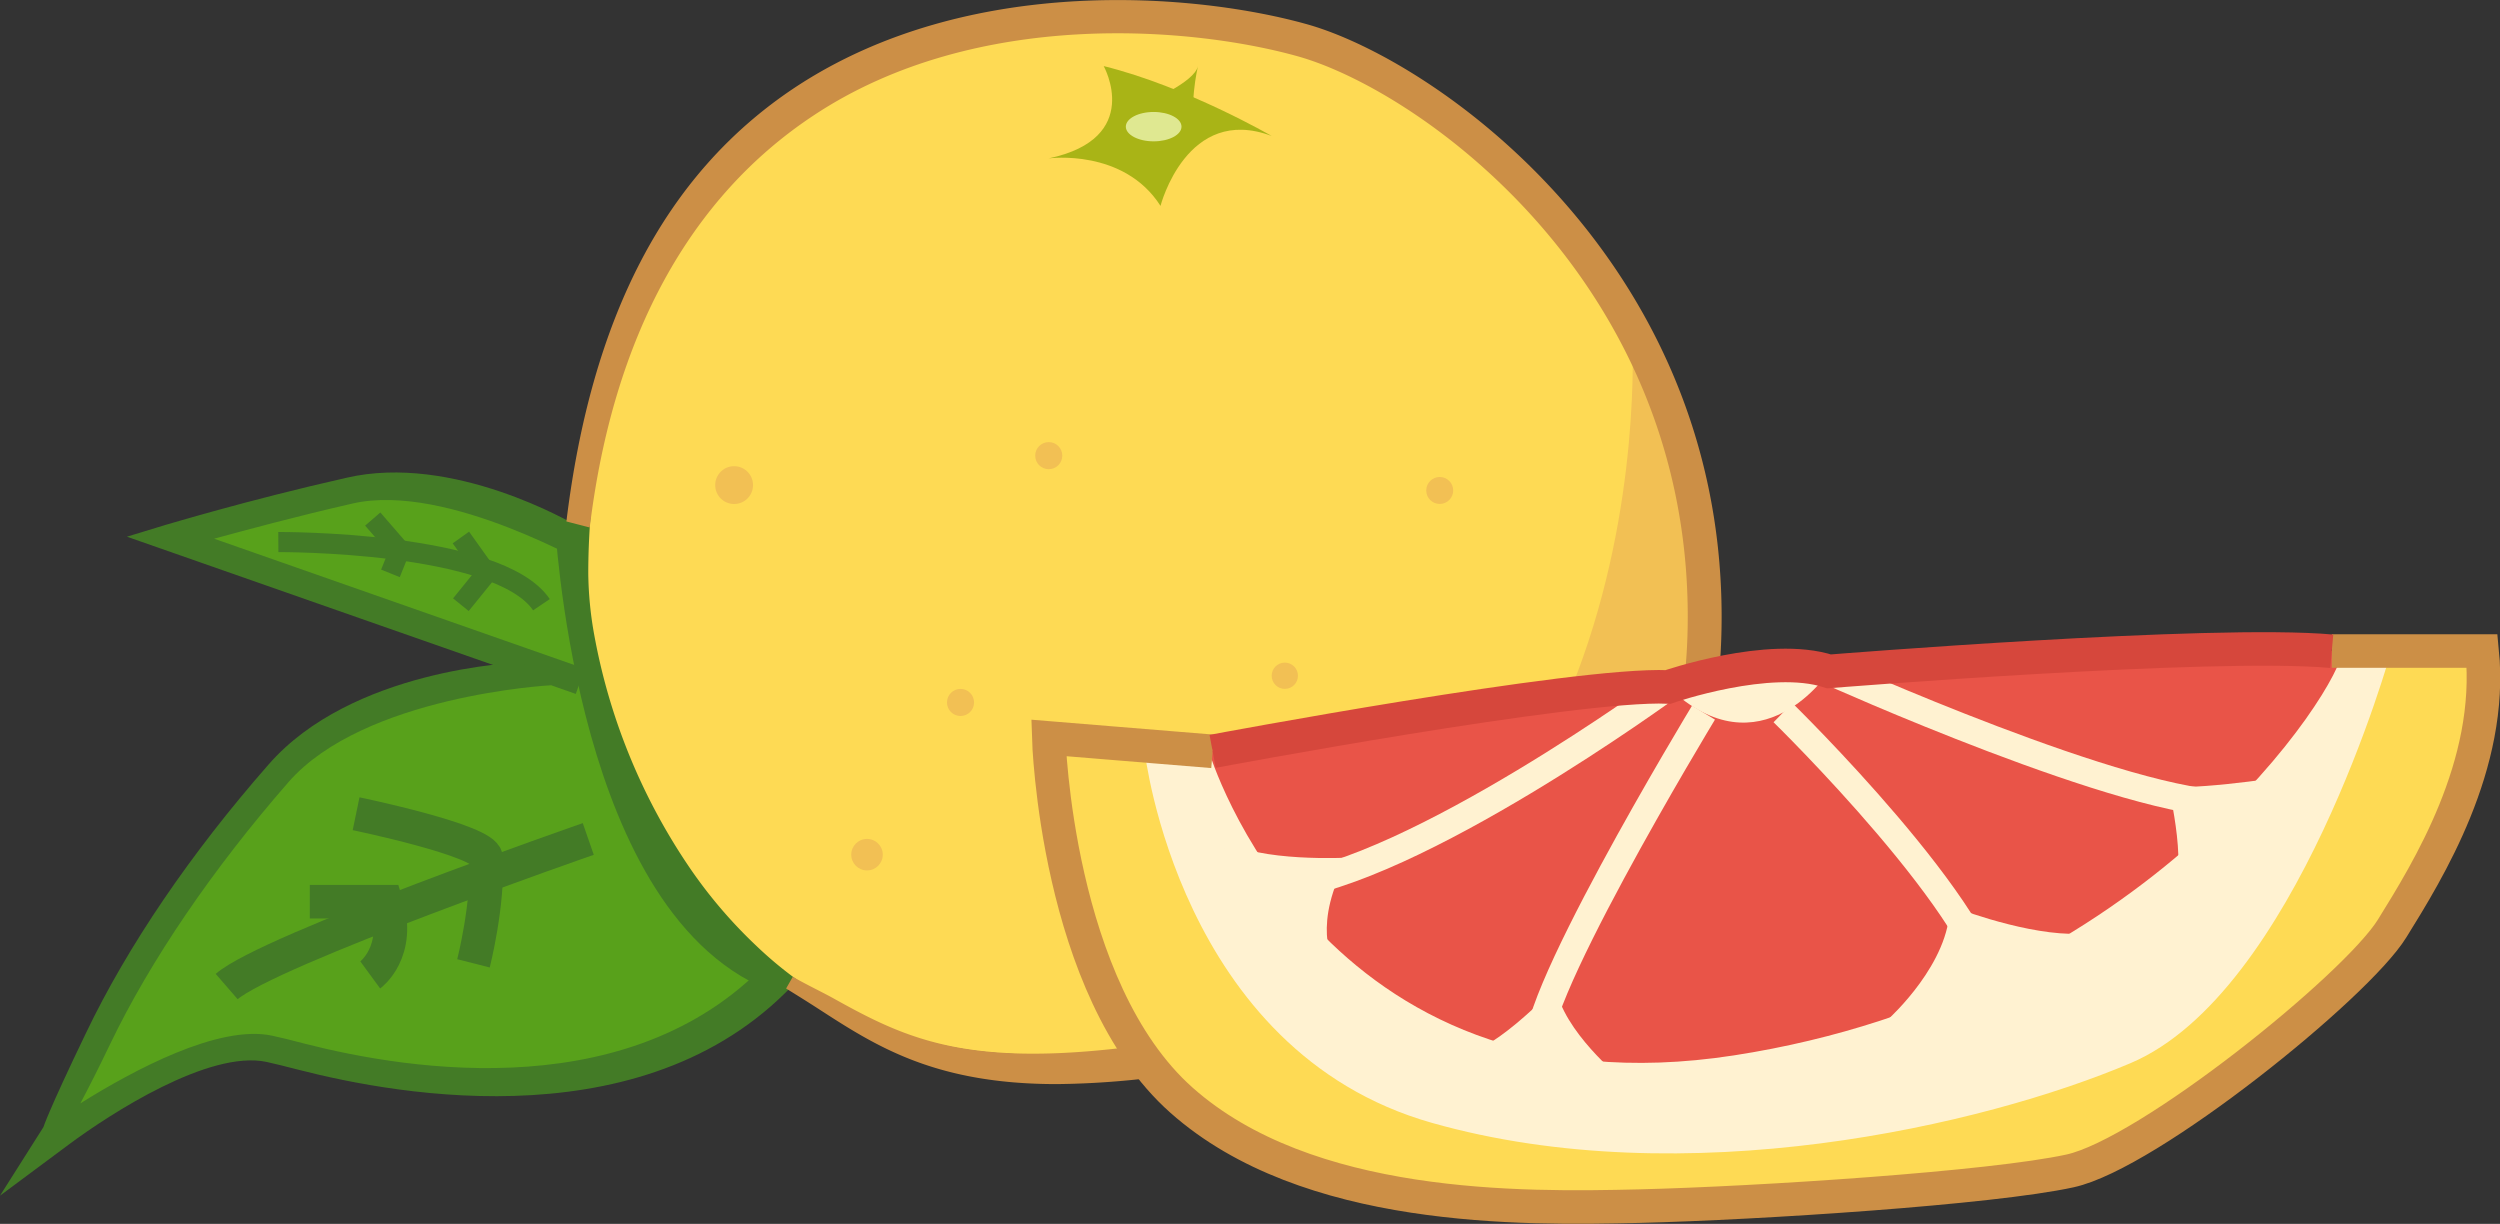 <svg xmlns="http://www.w3.org/2000/svg" viewBox="0 0 372.66 182.43"><rect x="0" y="0" width="372.66" height="182.43" fill="#333333" stroke="none"/><defs><style>.cls-1{fill:#58a11b;}.cls-2{fill:#437b26;}.cls-13,.cls-14,.cls-15,.cls-3,.cls-4,.cls-5{fill:none;stroke-miterlimit:10;}.cls-3,.cls-4,.cls-5{stroke:#437b26;}.cls-3{stroke-width:10px;}.cls-14,.cls-15,.cls-4{stroke-width:5px;}.cls-5{stroke-width:3px;}.cls-6{fill:#feda54;}.cls-7{fill:#a9b416;}.cls-8{fill:#dfe891;}.cls-9{fill:#f2c054;}.cls-10{fill:#cc8f46;}.cls-11{fill:#e95448;}.cls-12{fill:#fff2d1;}.cls-13{stroke:#fff2d1;stroke-width:4px;}.cls-14{stroke:#cc8f46;}.cls-15{stroke:#d6473c;}</style></defs><g id="レイヤー_2" data-name="レイヤー 2"><g id="グレフル"><path class="cls-1" d="M85,80.12s-12.38-11.27-32.94-7-26.75,7-26.75,7l64.4,22.57Z"/><path class="cls-1" d="M92.72,103.11S65,92.75,41.49,115.27,11.74,166,5.87,171c0,0,18.91-15,32.42-14.83s63.63,24.66,85-22.49l-30.6-30.59"/><path class="cls-2" d="M85.83,103.44,18.92,80l5.84-1.78c.11,0,11.68-3.56,26.88-7C67.55,67.52,85.31,78,86.06,78.4l1.1,5.36c1.65,1.31-20.29-12-34.62-8.7C44.05,77,36.72,79,31.92,80.3L87.16,99.67Z"/><path class="cls-2" d="M0,178.23,6.48,168s.63-2.16,6.33-14C19,141.07,28.38,127.25,40,114,52.39,99.75,76.8,98.77,77.83,98.73l4.31,3.42c-.23,0-27.89,1.55-39.14,14.44s-20.57,26.53-26.59,39.06c-1.73,3.62-3.21,6.52-4.43,8.82,8-5,20.64-11.77,28.57-10.09,1.3.27,3,.7,4.89,1.2,15.65,4,49.63,9.49,69.87-13.14l3.87,3.33c-21.86,24.45-59.6,17.58-74.73,13.68-1.89-.48-3.51-.9-4.73-1.16-8.54-1.8-23.21,7.67-29.4,12.27Z"/><path class="cls-3" d="M87.69,77.38s2.71,53.34,27.62,65.06"/><path class="cls-4" d="M87.69,125.06s-47.59,16.53-53.9,22"/><path class="cls-4" d="M70.58,143.6s2.25-8.84,1.87-15.76c-.13-2.56-19.37-6.54-19.37-6.54"/><path class="cls-4" d="M55.19,145.33s4.7-3.44,2.35-10.92H46.18"/><path class="cls-5" d="M41.49,80.8s32.78-.18,39.22,9.34"/><polyline class="cls-5" points="68.7 80.12 72.5 85.45 68.7 90.14"/><polyline class="cls-5" points="55.56 77.37 59.59 82.02 58.2 85.47"/><path class="cls-6" d="M237.38,38.45S220.65-1.74,157.25,3.33s-69.56,62-69.56,82.12a54.2,54.2,0,0,0,.91,9.3,90.43,90.43,0,0,0,14.48,35,71.27,71.27,0,0,0,9.6,11.18,58.14,58.14,0,0,0,37.53,16.13c45.79,2.53,92.46-11.37,99.5-41.58S249.05,54,237.38,38.45Z"/><path class="cls-7" d="M171,15.22s7.08-2.93,7.57-5.37c0,0-1.57,6.87,0,9"/><path class="cls-7" d="M164.52,9.85s6,10.75-8.19,13.76c0,0,11.17-1.52,16.66,7.08,0,0,3.91-15.2,16.57-10.42C189.56,20.27,176.9,12.92,164.52,9.85Z"/><ellipse class="cls-8" cx="171.97" cy="18.88" rx="4.15" ry="2.19"/><path class="cls-9" d="M243.25,48.31S250,138.41,171,157.07c0,0,54.22-1.71,74.7-31.69S243.25,48.31,243.25,48.31Z"/><path class="cls-10" d="M157.53,161.6c-18.24,0-27-5.69-35.58-11.25-1.55-1-3.15-2-4.77-3l1-1.75c1.69,1,4.43,2.31,6.08,3.23,12,6.69,21.87,11.3,53.83,5.79,19.1-3.29,37.38-7,51.09-16,15.22-10,22.55-25.45,22.4-47.36-.34-49.71-40-77.7-58-82.83C178.21,4.09,145.67,1,121.23,17.24,103,29.32,91.41,49.92,87.91,78.63l-3.48-.9C88.12,47.51,99,26,118.46,13.07c26-17.23,60.29-14,76.49-9.42,19.17,5.46,61.32,35.09,61.68,87.6.16,23.75-7.91,40.63-24.66,51.59-14.52,9.49-33.35,13.31-53,16.7A126.66,126.66,0,0,1,157.53,161.6Z"/><circle class="cls-9" cx="109.43" cy="72.31" r="2.82"/><circle class="cls-9" cx="143.18" cy="104.71" r="2.02"/><circle class="cls-9" cx="156.33" cy="67.92" r="2.02"/><circle class="cls-9" cx="129.24" cy="127.4" r="2.35"/><circle class="cls-9" cx="191.52" cy="100.73" r="1.96"/><circle class="cls-9" cx="214.61" cy="73.11" r="2.01"/><path class="cls-11" d="M180.2,112s86.72-16.13,168.93-15c0,0,11.15,26.61-3.37,38.75s-83.35,49.48-127.27,31.57S170.63,112,170.63,112Z"/><path class="cls-12" d="M170.63,112h9.57s16.33,54.89,78.27,45.32,90.66-55.26,90.66-60.29h7.32s7.33,28.19-3.94,37.77S319.16,166.71,270.86,173s-86.16-7.79-96.29-23.55-14.64-34-14.64-34l10.7-3.46"/><path class="cls-12" d="M248.65,102.4s13.42-5.52,24-2.32C272.66,100.08,262.49,115.59,248.65,102.4Z"/><path class="cls-13" d="M253.93,106.23S225.71,152.75,229.7,157"/><path class="cls-13" d="M265.77,106.23s31,30.28,31.56,43.23"/><path class="cls-13" d="M272.66,100.08s45,20.28,60.36,19.73"/><path class="cls-13" d="M248.65,102.4s-37.9,27.69-57.68,29.77"/><path class="cls-12" d="M342.38,115.48s-12.92,2.16-19.15,1.81c0,0,3.38,13.65,0,17.28S342.38,115.48,342.38,115.48Z"/><path class="cls-12" d="M290.64,135s10,4,17.92,4.2c0,0-7.09,14.24-26.9,12.55C281.66,151.71,290.72,143.55,290.64,135Z"/><path class="cls-12" d="M241.62,160.72s-8.7-7.05-9.72-13.66c0,0-10.59,11.33-15.1,10C216.8,157,232.66,166.91,241.62,160.72Z"/><path class="cls-12" d="M198.78,143.41s-3.38-5.65,2.25-15.57c0,0-13.51.73-18.58-2.62C182.45,125.22,183.58,145.8,198.78,143.41Z"/><path class="cls-6" d="M170.63,112,147,115.48s17.46,57.07,56.32,62.13S300.71,178,312,173s58-27.57,58-76H356.45S342.29,148,317.6,158.47c-22,9.34-66.45,19.6-104.18,8.9S170.63,112,170.63,112Z"/><path class="cls-14" d="M347.59,97.05H370c1.69,17-8.07,32.73-13.43,41.37s-36.31,33.56-48,36.12-46.5,4.82-64.17,5.25-49.55.83-68.27-15.78S156.33,110,156.33,110L180.76,112"/><path class="cls-15" d="M180.76,112S235,101.8,248.65,102.4c0,0,15.11-5.24,24-2.32,0,0,57.19-4.62,74.93-3"/></g></g></svg>